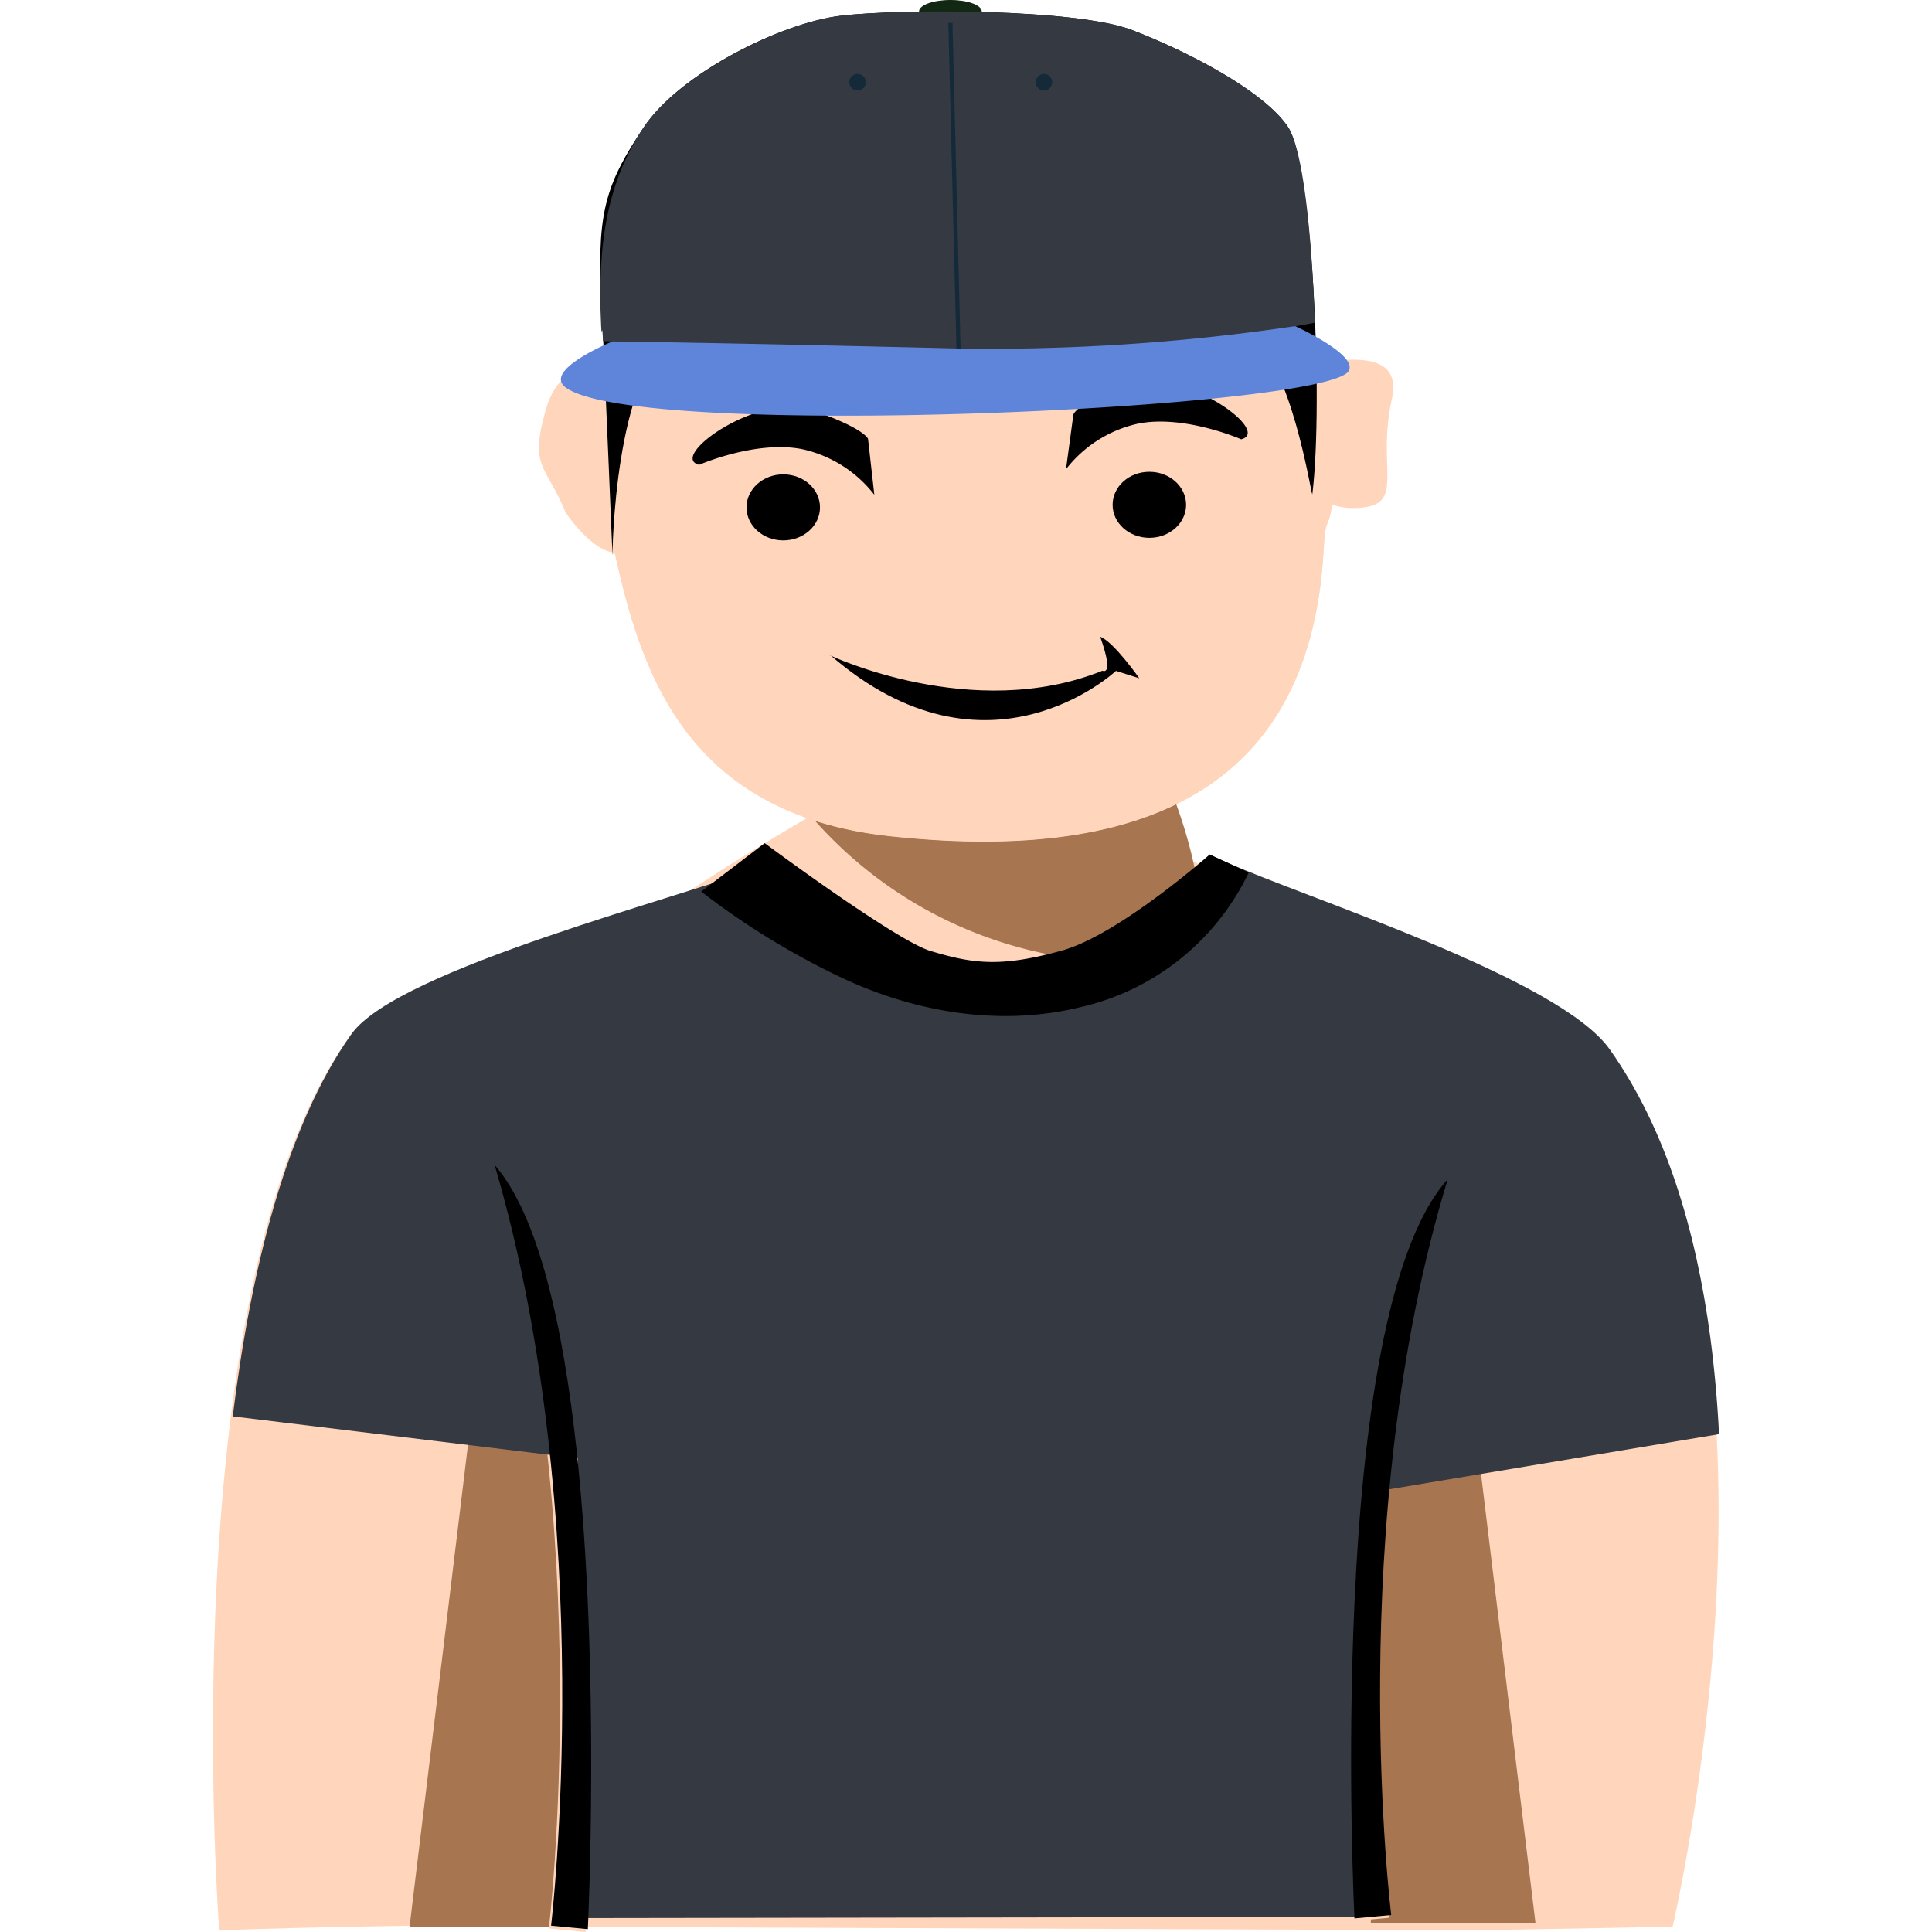 <svg height="50" width="50" version="1.1" viewBox="0 0 181.57 232.92" xmlns="http://www.w3.org/2000/svg">
 <defs>
  <style>.cls-1,.cls-40,.cls-55,.cls-66,.cls-68,.cls-69,.cls-70,.cls-71{fill:none;}.cls-13,.cls-2,.cls-20,.cls-48,.cls-7{fill:#f5f5f5;}.cls-13,.cls-2,.cls-7{stroke:#666;}.cls-2{stroke-opacity:0.16;}.cls-10,.cls-12,.cls-13,.cls-2,.cls-5,.cls-68,.cls-7,.cls-8{stroke-width:2px;}.cls-17,.cls-18,.cls-3{isolation:isolate;}.cls-4{fill:#e0e0e0;}.cls-5{fill:#eee;stroke:#bdbdbd;}.cls-38,.cls-6{fill:#9e9e9e;}.cls-7{stroke-opacity:0.11;}.cls-8{fill:#d32f2f;stroke:#b71c1c;}.cls-36,.cls-49,.cls-67,.cls-9{fill:#fff;}.cls-10{fill:#43a047;stroke:#1b5e20;}.cls-11{fill:#1b5e20;}.cls-12{fill:#0288d1;stroke:#01579b;}.cls-13{stroke-opacity:0.12;}.cls-14{fill:#c5edf9;}.cls-15{fill:#0071bc;}.cls-16{fill:#9e8d88;}.cls-17{opacity:0.1;}.cls-18{opacity:0.2;}.cls-19{fill:#ddd;}.cls-21{fill:#b3b3b3;}.cls-22{clip-path:url(#d);}.cls-23{fill:#ffd6bc;}.cls-23,.cls-24,.cls-25,.cls-26,.cls-27,.cls-28,.cls-29,.cls-30,.cls-31,.cls-32,.cls-42,.cls-43,.cls-45,.cls-46,.cls-47,.cls-48,.cls-49,.cls-52,.cls-54{fill-rule:evenodd;}.cls-24{fill:#a77651;}.cls-25{fill:#999;}.cls-26{fill:#64b5f6;}.cls-27{fill:#1976d2;}.cls-28{fill:#ececec;}.cls-29{fill:#ccc;}.cls-30{fill:#2196f3;}.cls-32{fill:#ffd6bc;}.cls-33{clip-path:url(#c);}.cls-34{clip-path:url(#b);}.cls-35{fill:#ffeb3b;stroke-width:0.62px;}.cls-35,.cls-37,.cls-38,.cls-39{stroke:#212121;}.cls-35,.cls-36,.cls-37,.cls-38,.cls-39,.cls-40,.cls-68,.cls-69,.cls-70{stroke-linecap:round;}.cls-35,.cls-36,.cls-37,.cls-38,.cls-39,.cls-40{stroke-linejoin:round;}.cls-36,.cls-40{stroke:#000;stroke-width:0.39px;}.cls-37{fill:#bf360c;stroke-width:0.62px;}.cls-38{stroke-width:0.7px;}.cls-39{fill:#424242;stroke-width:0.3px;}.cls-41{fill:#e3f2fd;}.cls-42{fill:#f4ccb2;}.cls-43{fill:#d9a37b;}.cls-44{clip-path:url(#a);}.cls-45{fill:#deb08d;}.cls-46{fill:#dc322f;fill-opacity:0.94;}.cls-47{fill:#4d4d4d;}.cls-49{fill-opacity:0.48;}.cls-50{fill:#37474f;}.cls-51{fill:#546e7a;}.cls-52{fill:#353941;}.cls-53{fill:#122812;}.cls-54{fill:#5F85DB;}.cls-55{stroke:#142a39;stroke-width:0.5px;}.cls-55,.cls-66,.cls-67,.cls-68,.cls-69,.cls-70,.cls-71{stroke-miterlimit:10;}.cls-56{fill:#142a39;}.cls-57{fill:#142a63;}.cls-58{fill:#edb98a;}.cls-59{fill:#35526c;}.cls-60{fill:#f5e0c6;}.cls-61{fill:#3f97d3;}.cls-62{fill:#213f58;}.cls-63{fill:#5d768c;}.cls-64{fill:#27ad61;}.cls-65{fill:#f7931e;}.cls-66{stroke:#2b99d6;}.cls-67{stroke:gray;}.cls-68,.cls-69,.cls-70{stroke:#b3b3b3;}.cls-69{stroke-width:3px;}.cls-70{stroke-width:5px;}.cls-71{stroke:#3fa9f5;}.cls-72{fill:#3fa9f5;}</style>
  <clipPath id="d">
   <rect class="cls-1" x="1005.3" y="689.03" width="159.08" height="228.13" fill="none"/>
  </clipPath>
  <clipPath id="c">
   <rect class="cls-1" x="1096.4" y="814" width="29.08" height="18.9" fill="none"/>
  </clipPath>
  <clipPath id="b">
   <rect class="cls-1" x="1109.8" y="817.37" width="8.63" height="37.21" fill="none"/>
  </clipPath>
  <clipPath id="a">
   <path class="cls-1" d="m342 698.65c-7.95 0.05-15.36 2.39-20.54 8.43-7.27 8.48-10.59 19.31-13.44 24.6-3.61-0.66-8.64-0.4-10 4.89-1.77 7.11-3.53 14.66 0 13.77 1.92-0.47 6.86 3.52 9.4 3.66 2.8 14 7.51 32 30.32 34.73 31.4 3.77 46.47-8.79 47.73-35.17 0.2-4.28 0.54-7.95 0.91-11.16a5.79 5.79 0 0 0 2.25 0.44c6.22 0 6.22-4.45 8-13.33 1.14-5.7-4.32-5.91-8.37-5.33-0.36-3.82-2.07-6.82-6.56-10.82-7.42-6.59-24.58-14.81-39.75-14.71z" fill="none"/>
  </clipPath>
 </defs>
 <title>Zeichenfläche 27</title>
 <g fill-rule="evenodd">
  <path class="cls-23" d="m79.633 94.08c-21.67 12.11-73.82 41.57-71.3 86.95 2.44 43.95 3.83 48.46 3.83 48.46l154-0.87s10.25-123.3-74-132.38c-40.16-4.33-12.52-2.16-12.52-2.16z" fill="#ffd6bc" data-name="path4556"/>
  <path class="cls-24" d="m70.653 96.65s12.76 9.52 45.2-0.43c0 0 8 20.13-1.84 19.68a50.83 50.83 0 0 1-43.36-19.25z" fill="#a77651" data-name="path4560"/>
  <path class="cls-23" d="m86.243 12.17c-8.71 0-20.68 3.22-26.35 9.16-7.96 8.32-7.73 18.14-10.87 23.32-4-0.65-7.46-0.4-8.91 4.81-2 7 0 6.46 2.4 12.33 0 0 3.13 4.68 5.92 4.82 3.06 13.76 8.22 31.48 33.2 34.17 34.39 3.71 50.9-8.65 52.27-34.61 0.23-4.2 0.59-2.19 1-5.35a7.15 7.15 0 0 0 2.47 0.43c6.81 0 2.81-4.37 4.75-13.11 1.25-5.62-4.57-5-9-4.38-0.39-3.77-3.51-18.2-8.43-22.13-8.13-6.49-21.82-9.59-38.44-9.49z" fill="#ffd6bc" data-name="path4534"/>
  <path class="cls-32" d="m48.433 66.65c3.06 13.76 8.22 31.48 33.2 34.17 34.39 3.71 50.9-8.65 52.27-34.61 0.23-4.2 0.59-2.19 1-5.35l-2.07-4.4s-7.09 19-9.69 20.32-12.93 3.1-12.93 3.1l-11 4.23s-10.38-2.3-13-1.56-11.85-3.53-11.85-3.53-6.82 1.09-10.07 0.86-15.86-20.23-15.86-20.23l-0.27 7.25" fill="#ffd6bc" data-name="path4534"/>
 </g>
 <ellipse cx="68.753" cy="61.17" rx="4.43" ry="3.98" data-name="path4593"/>
 <ellipse cx="112.89" cy="60.86" rx="4.43" ry="3.98" data-name="circle4595"/>
 <g fill-rule="evenodd">
  <path class="cls-23" d="m67.383 102.85c-5.75-0.46 2.53 0.41-0.79 1.7-10 3.88-44.55 12.6-50.14 20.41-21.67 30.28-15.7 107.76-15.7 107.76s25.17-0.94 39.89-0.43l111.44 0.43 23.89-0.43s16.7-70.83-7.86-105.44c-6.1-8.61-36.55-18.2-46.41-22.66-3.54-1.61-1.86-0.84-1.86-0.84s-6.38 13.71-24.68 13.86c-17.37 0.15-28.57-12.66-28.57-12.66z" fill="#ffd6bc" data-name="path4564"/>
  <path class="cls-23" d="m58.593 107.82a92.19 92.19 0 0 0 16.85 10.35c8.66 4.11 18.93 6 28.79 3.6a29.81 29.81 0 0 0 20.37-16.24l-4.76-2.18s-11 9.83-17.92 11.68c-7.3 2-10.59 1.51-15.65 0-4.17-1.25-20-13-20-13z" fill="#ffd6bc" data-name="path4640"/>
  <path class="cls-24" d="m34.403 144.01-10.7 88.26h19.85l-1.93-67.92z" fill="#a77651" data-name="path4942"/>
  <path class="cls-32" d="m33.683 140.77c12.65 43 6.81 91.72 6.81 91.72l4.43 0.43s3.7-75.01-11.24-92.15z" fill="#ffd6bc" data-name="path4599"/>
  <path class="cls-24" d="m148.74 143.58 10.7 88.25h-19.85l1.92-67.92z" fill="#a77651" data-name="path4438-1"/>
  <path class="cls-32" d="m148.59 142.5c-12.65 41.6-6.82 88.7-6.82 88.7l-4.42 0.42s-3.71-72.55 11.24-89.12z" fill="#ffd6bc" data-name="path4642"/>
  <path class="cls-52" d="m43.983 231.24v-55.43l-41.6-5.05c2.18-17.62 6.41-35 14.34-46.13 5.59-7.81 40.19-16.54 50.14-20.41 3.32-1.29-5-2.16 0.79-1.7l-0.79 1.7s11.2 12.81 28.57 12.66c18.3-0.15 24.68-13.86 24.68-13.86s-1.68-0.77 1.86 0.84c9.86 4.46 40.31 14 46.42 22.65 6.77 9.55 10.4 21.85 12.12 34.67 0.51 3.88 0.86 7.81 1.06 11.72l-41.09 6.87s-3.63 26.79-1.53 32.54 0.65 18.79 0.65 18.79z" fill="#353941" data-name="path4564"/>
  <path class="cls-31" d="m58.863 107.49a92.28 92.28 0 0 0 16.85 10.34c8.67 4.11 18.93 6 28.79 3.61a29.84 29.84 0 0 0 20.37-16.25l-4.71-2.17s-11.09 9.83-18 11.63c-7.29 2-10.59 1.52-15.65 0-4.17-1.24-20-13-20-13z" data-name="path4640"/>
  <path class="cls-31" d="m33.953 140.44c12.65 43 6.81 91.72 6.81 91.72l4.43 0.42s1.54-31.15-1.37-57.88c-1.6-14.76-4.56-28.17-9.87-34.26z" data-name="path4599"/>
  <path class="cls-31" d="m148.86 142.17c-12.65 41.59-6.81 88.7-6.81 88.7l-4.43 0.41s-3.71-72.54 11.24-89.11z" data-name="path4642"/>
  <path class="cls-31" d="m48.163 66.9s-0.9-21.74-1.38-31.69 0.82-13.38 5.15-19.87c4.33-6.49 16.52-12.58 23.74-13.44s28.41-0.87 35.15 1.73 15.89 7.35 18.78 11.68 4.31 32.86 2.94 44.25c-0.07 0.65-2-13-6.36-18.1s1.89-12.9-0.52-13.55c-4.81-1.3-16.69 4.81-36.43 3.08-19.74-1.73-32.66-5.14-33.62-2.55s3.31 9.76 0.23 11.7c-7.5 4.74-7.68 26.76-7.68 26.76z" data-name="path4672"/>
  <path class="cls-32" d="m74.993 79.09s-0.42 0.18 7-0.36 8 1.8 10.3 2 4.93-0.82 7.6-0.42c2.67 0.4 7.81 1 7.81 1-9.37 4.63-21.9 3.4-32.76-2.16z" fill="#ffd6bc" data-name="path4688"/>
  <path class="cls-31" d="m74.393 79.01s17.21 8.16 32.85 1.85c0 0 1.46 0.78-0.28-4.09 1.62 0.58 4.71 5 4.71 5l-2.81-0.89s-15.48 14.56-34.47-1.92z" data-name="path4694"/>
  <path class="cls-31" d="m78.973 52.9 0.76 6.75a15.1 15.1 0 0 0-8.66-5.49c-5.59-1.13-12.46 1.88-12.46 1.88-3.8-0.94 7.08-8.78 13.48-6.62s6.88 3.48 6.88 3.48z" data-name="path4678"/>
  <path class="cls-31" d="m103.73 49.99-0.89 6.58a15.1 15.1 0 0 1 8.66-5.49c5.59-1.13 12.46 1.88 12.46 1.88 3.81-0.94-7.07-8.78-13.47-6.62s-6.76 3.65-6.76 3.65z" data-name="path4684"/>
 </g>
 <ellipse class="cls-53" cx="88.903" cy="1.38" rx="3.78" ry="1.38" fill="#122812"/>
 <path class="cls-52" d="m132.84 38.91c-0.38-11.21-1.48-21-3.23-23.6-2.89-4.33-12-9.09-18.78-11.68s-27.93-2.6-35.15-1.73-19.4 7-23.74 13.44c-4.34 6.44-5.63 13.92-5.15 23.87 0.1 2.17 0.1-1 0.23 1.9 0 0 14.54 1 42.75 1.7 20.79 0.51 43.07-3.9 43.07-3.9z" fill="#353941" fill-rule="evenodd" data-name="path4672"/>
 <path class="cls-54" d="m136.9 44.76c-3 4.54-85.24 8.35-94.32 2-3-2.11 5.59-5.59 5.59-5.59s13.51 0.16 41.71 0.85a249.82 249.82 0 0 0 40.59-2.7s7.69 3.48 6.43 5.44z" fill="#5F85DB" fill-rule="evenodd" data-name="path4672"/>
 <line class="cls-55" x1="88.903" x2="89.883" y1="2.76" y2="42.04" fill="none" stroke="#142a39" stroke-miterlimit="10" stroke-width=".5px"/>
 <circle class="cls-56" cx="77.713" cy="9.91" r="1" fill="#142a39"/>
 <circle class="cls-56" cx="100.18" cy="9.91" r="1" fill="#142a39"/>
</svg>
